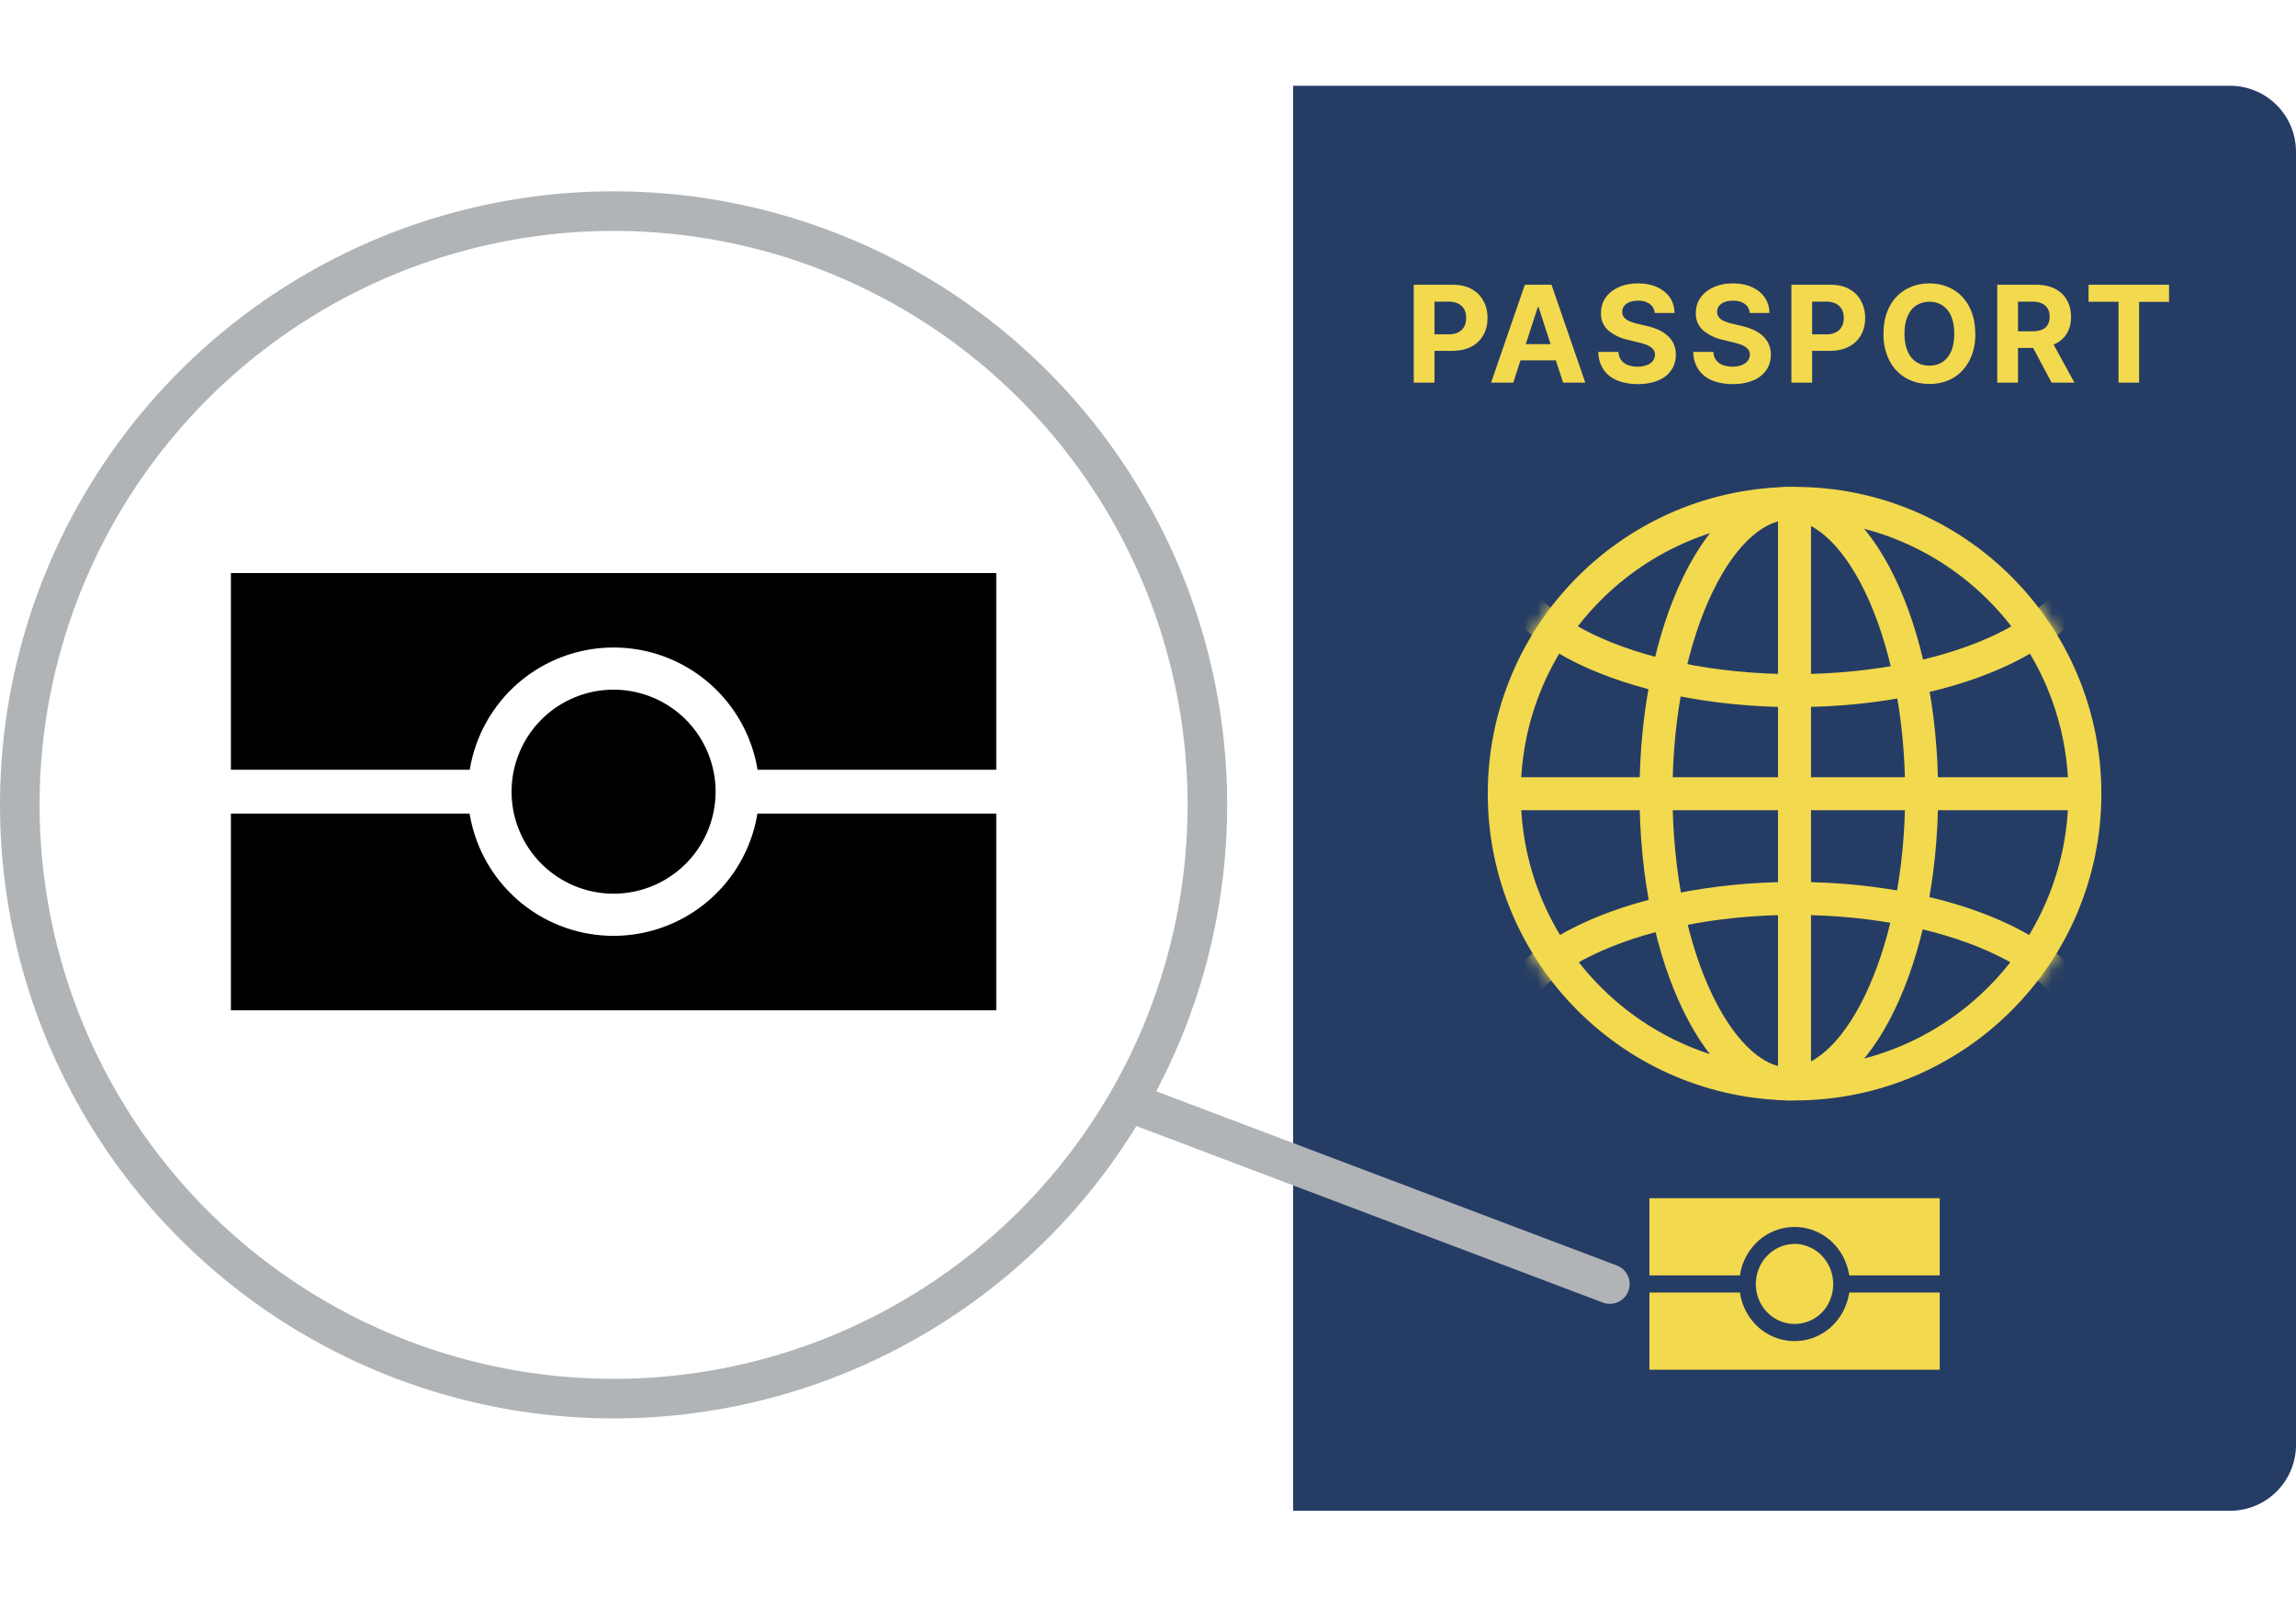 <svg focusable="false" role="img" width="174" height="121" viewBox="0 0 174 121" fill="none" xmlns="http://www.w3.org/2000/svg"><path d="M98 6.5h71a5 5 0 0 1 5 5v98a5 5 0 0 1-5 5H98V6.5Z" fill="#253D65"/><path d="M125 90.81v5.85h6.86a4.38 4.38 0 0 1 1.41-2.63 4.11 4.11 0 0 1 5.46 0 4.38 4.38 0 0 1 1.41 2.63H147v-5.85h-22Zm11 3.47c-.78 0-1.52.32-2.07.89a3.09 3.09 0 0 0 0 4.29 2.89 2.89 0 0 0 4.78-.99 3.13 3.13 0 0 0-.64-3.3 2.93 2.93 0 0 0-2.07-.9Zm-11 3.68v5.85h22v-5.85h-6.86a4.38 4.38 0 0 1-1.41 2.64 4.11 4.11 0 0 1-5.46 0 4.38 4.38 0 0 1-1.41-2.64H125Z" fill="#F3D94E"/><path d="M135.56 82.15c-2.38 0-4.88-2.02-6.87-6.1-1.95-4-3.19-9.62-3.19-15.9 0-6.27 1.24-11.89 3.19-15.89 1.99-4.09 4.5-6.1 6.87-6.1 2.38 0 4.89 2.01 6.88 6.1 1.94 4 3.19 9.62 3.19 15.9 0 6.27-1.25 11.88-3.2 15.89-1.98 4.08-4.49 6.1-6.87 6.1Z" stroke="#F3D94E" stroke-width="2.5"/><circle cx="136" cy="60.15" r="22" stroke="#F3D94E" stroke-width="2.5"/><path stroke="#F3D94E" stroke-width="1.25" d="M114 59.53h44v1.25h-44z"/><path stroke="#F3D94E" stroke-width="1.25" d="M135.37 82.15v-44h1.25v44z"/><mask id="a" style="mask-type:alpha" maskUnits="userSpaceOnUse" x="112" y="36" width="48" height="48"><circle cx="136" cy="60.15" r="23.25" fill="#F3D94E"/></mask><g mask="url(#a)" stroke="#F3D94E" stroke-width="2.5"><path d="M114 42.28c0-2.38 2.02-4.89 6.1-6.87 4-1.95 9.63-3.2 15.9-3.2s11.89 1.25 15.9 3.2c4.08 1.98 6.1 4.5 6.1 6.87 0 2.38-2.02 4.89-6.1 6.88-4.01 1.94-9.63 3.18-15.9 3.18s-11.9-1.24-15.9-3.18c-4.08-2-6.1-4.5-6.1-6.88ZM114 78.16c0-2.38 2.02-4.9 6.1-6.88 4-1.95 9.63-3.19 15.9-3.19s11.9 1.24 15.9 3.19c4.08 1.99 6.1 4.5 6.1 6.88 0 2.37-2.02 4.88-6.1 6.87-4 1.95-9.63 3.19-15.9 3.19s-11.9-1.24-15.9-3.19c-4.08-1.99-6.1-4.5-6.1-6.87Z"/></g><path d="M107.14 29v-7.42h2.93c.56 0 1.04.1 1.44.32.4.22.7.51.9.9.22.37.32.8.32 1.3 0 .49-.1.92-.32 1.3a2.2 2.2 0 0 1-.92.88c-.4.21-.89.31-1.46.31h-1.86v-1.25h1.6c.31 0 .56-.05.75-.16.2-.1.35-.25.45-.44.1-.18.14-.4.14-.64 0-.25-.05-.47-.14-.65a1 1 0 0 0-.45-.43c-.2-.1-.44-.16-.75-.16h-1.06V29h-1.56ZM114.68 29H113l2.56-7.42h2.02l2.56 7.42h-1.68l-1.86-5.72h-.06L114.68 29Zm-.1-2.92h3.97v1.23h-3.97v-1.23ZM125.4 23.72a.92.92 0 0 0-.38-.69 1.48 1.48 0 0 0-.9-.24c-.25 0-.46.04-.64.11a.91.91 0 0 0-.4.3.7.7 0 0 0-.14.42c0 .13.02.25.08.35.06.1.15.18.26.26.1.07.23.13.38.18.14.05.29.1.45.13l.67.16c.32.07.62.17.89.29.27.12.5.27.7.45a1.84 1.84 0 0 1 .63 1.44c0 .46-.12.85-.35 1.18-.22.33-.55.59-.98.77-.43.18-.94.28-1.55.28-.6 0-1.12-.1-1.56-.28a2.3 2.3 0 0 1-1.04-.82 2.44 2.44 0 0 1-.39-1.34h1.52c.02.25.09.46.21.62.13.17.3.3.52.38.21.08.45.12.72.12.27 0 .5-.04.7-.12.2-.07.35-.18.46-.32.1-.14.16-.3.16-.47 0-.17-.05-.3-.15-.42-.1-.12-.24-.21-.43-.3a4.35 4.35 0 0 0-.68-.21l-.81-.2a3.39 3.39 0 0 1-1.48-.72 1.66 1.66 0 0 1-.54-1.3c0-.45.12-.85.36-1.18.24-.34.58-.6 1-.79.43-.19.9-.28 1.45-.28.55 0 1.03.1 1.44.28.42.2.74.45.97.79.23.33.34.72.35 1.17h-1.5ZM132.6 23.72a.92.92 0 0 0-.38-.69 1.48 1.48 0 0 0-.9-.24c-.25 0-.47.04-.64.11a.9.9 0 0 0-.41.3.7.7 0 0 0-.14.42c0 .13.02.25.09.35.06.1.14.18.25.26.11.07.24.13.38.18.14.05.3.1.46.13l.66.16c.32.07.62.17.9.29.26.12.5.27.7.45a1.86 1.86 0 0 1 .63 1.44c0 .46-.12.85-.35 1.18a2.2 2.2 0 0 1-.99.77c-.43.18-.94.28-1.54.28-.6 0-1.13-.1-1.57-.28a2.3 2.3 0 0 1-1.03-.82 2.45 2.45 0 0 1-.4-1.34h1.53c.01.25.08.46.2.62.14.17.3.3.52.38.21.08.46.12.73.12.26 0 .5-.04.69-.12.2-.07.35-.18.46-.32.1-.14.16-.3.16-.47 0-.17-.05-.3-.15-.42-.1-.12-.24-.21-.42-.3a4.38 4.38 0 0 0-.69-.21l-.8-.2a3.39 3.39 0 0 1-1.49-.72 1.66 1.66 0 0 1-.54-1.3c0-.45.12-.85.36-1.18.25-.34.58-.6 1-.79.43-.19.91-.28 1.45-.28.55 0 1.03.1 1.44.28.42.2.74.45.97.79.23.33.35.72.35 1.17h-1.5ZM135.76 29v-7.42h2.93c.56 0 1.04.1 1.44.32.4.22.7.51.9.9.21.37.32.8.32 1.3 0 .49-.11.92-.32 1.3a2.2 2.2 0 0 1-.93.88c-.4.21-.88.31-1.45.31h-1.87v-1.25h1.61c.3 0 .55-.05.75-.16.2-.1.35-.25.44-.44.1-.18.15-.4.15-.64 0-.25-.05-.47-.15-.65a1 1 0 0 0-.44-.43c-.2-.1-.45-.16-.75-.16h-1.06V29h-1.57ZM149.7 25.3c0 .8-.16 1.49-.47 2.06-.3.56-.72 1-1.24 1.3-.53.3-1.12.44-1.77.44-.66 0-1.25-.15-1.78-.45a3.2 3.2 0 0 1-1.24-1.3 4.31 4.31 0 0 1-.46-2.06c0-.8.16-1.5.46-2.06.3-.57.72-1 1.24-1.3.53-.3 1.12-.45 1.78-.45.65 0 1.24.15 1.77.45.52.3.94.73 1.24 1.3.3.56.46 1.25.46 2.06Zm-1.6 0c0-.53-.08-.97-.23-1.33a1.8 1.8 0 0 0-.66-.82 1.76 1.76 0 0 0-1-.28c-.37 0-.7.1-.99.28-.28.18-.5.46-.65.82-.16.36-.24.8-.24 1.32 0 .53.08.97.24 1.33.15.36.37.63.66.82.28.18.6.27.99.27.38 0 .7-.09.99-.27.28-.2.5-.46.66-.82.15-.36.23-.8.23-1.33ZM151.36 29v-7.42h2.93c.56 0 1.04.1 1.43.3.4.2.7.48.91.85.21.36.32.78.32 1.28 0 .49-.1.91-.32 1.27-.21.35-.52.62-.92.8-.4.2-.89.29-1.46.29h-1.96v-1.26h1.7c.3 0 .55-.04.75-.12.2-.09.35-.2.44-.37.1-.17.15-.37.15-.61 0-.25-.05-.46-.15-.63a.92.92 0 0 0-.44-.38c-.2-.1-.45-.14-.75-.14h-1.06V29h-1.57Zm4-3.38 1.85 3.38h-1.73l-1.8-3.38h1.69ZM158.28 22.88v-1.3h6.1v1.3h-2.27V29h-1.56v-6.13h-2.27Z" fill="#F3D94E"/><circle cx="46.5" cy="61" r="45" stroke="#B1B4B6" stroke-width="3"/><path d="M121.47 98.72a1.5 1.5 0 0 0 1.06-2.81l-1.06 2.8Zm1.06-2.81L85.75 82l-1.06 2.8 36.78 13.92 1.06-2.81Z" fill="#B1B4B6"/><path d="M17.5 43.43v14.91h18.1a11.05 11.05 0 0 1 21.81 0H75.5V43.43h-58Zm29 8.84a7.73 7.73 0 1 0 0 15.46 7.73 7.73 0 0 0 0-15.46Zm-29 9.39v14.91h58V61.66H57.4a11.05 11.05 0 0 1-21.81 0H17.5Z" fill="#000"/></svg>

